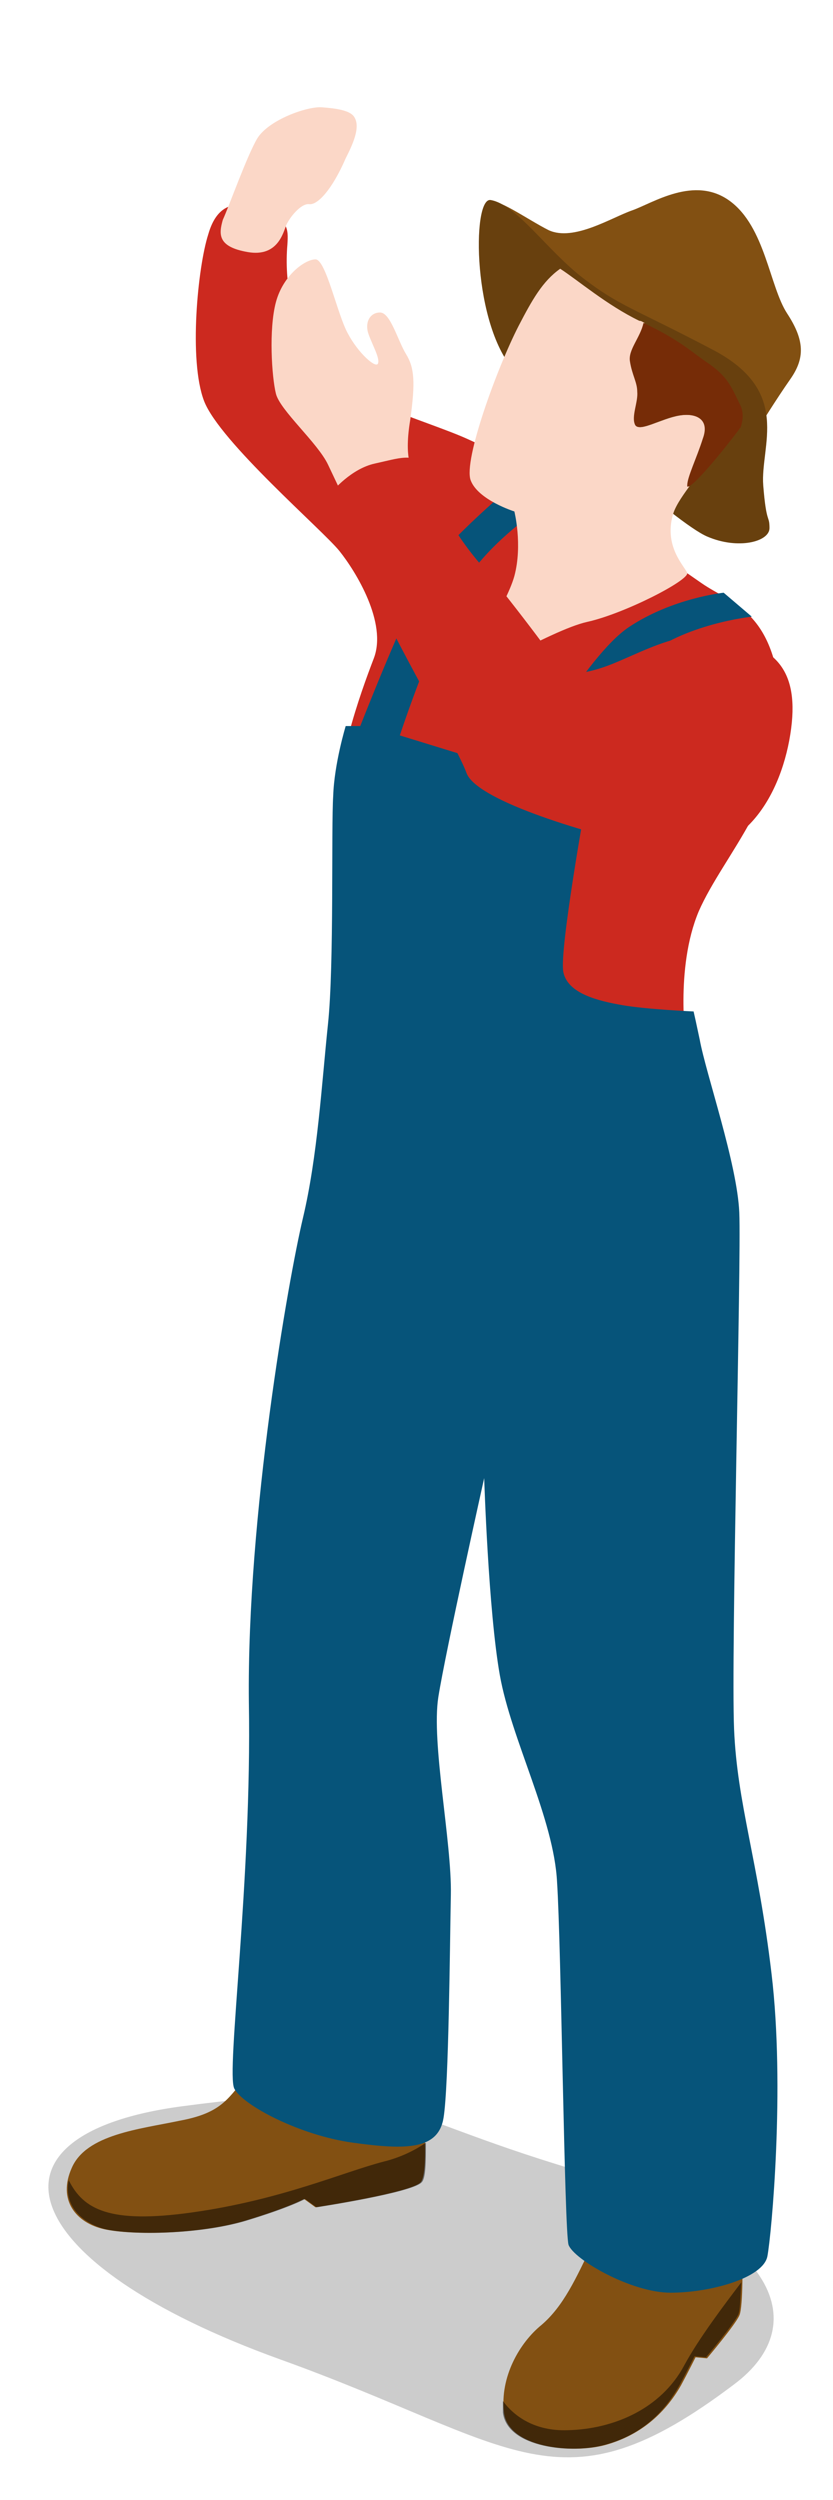 <svg viewBox="0 0 80 240" xmlns="http://www.w3.org/2000/svg"><path d="m70.5 228.9c7.9-5.9 3.8-14.9-15.3-20.6s-17.4-8.8-37.7-6.1-16.1 15.1 9.4 24.3c22.8 8.2 26.8 15.1 43.6 2.4z" opacity=".2"/><path d="m23.5 199.5c-1.7 2.2-2.5 3.4-6.3 4.1-3.8.8-8.9 1.3-10.3 4.5-1.4 3.1.4 5.3 3.1 5.9s9.1.5 13.5-.8c4.3-1.3 5.7-2.1 5.7-2.1l1.1.8s9.2-1.4 10.1-2.4.1-8.9.1-8.9z" fill="#825012"/><path d="m18.4 212.4c-7.9 1.1-10.4-.3-11.8-3.1-.5 2.4 1.2 4.1 3.5 4.7 2.7.6 9.1.5 13.5-.8 4.3-1.3 5.7-2.1 5.7-2.1l1.1.8s9.2-1.4 10.1-2.4c.4-.4.4-2 .4-3.8-1 .7-2.4 1.4-4 1.8-3.9 1-9.9 3.7-18.5 4.9z" opacity=".5"/><path d="m57 215.2c-1.7 3.6-2.9 6.2-5 8-2.1 1.7-4 5-3.6 8.4s6.6 4 9.8 3.1 5.6-2.9 7.2-5.7c.7-1.3 1.4-2.7 1.4-2.7l1.1.1s2.7-3.2 3.1-4.1c.4-.8.3-5.8.3-5.8z" fill="#825012"/><path d="m65.3 228.9c.7-1.3 1.4-2.7 1.4-2.7l1.1.1s2.7-3.2 3.1-4.1c.2-.4.2-1.8.3-3.1-1.6 2.1-4.1 5.4-5.5 8-2.2 4.1-6.7 6.1-11.2 6.2-3.1.1-5.1-1.3-6.2-2.8v1.1c.4 3.4 6.6 4 9.8 3.1 3.3-.9 5.6-2.9 7.2-5.8z" opacity=".5"/><path d="m57.5 49.1c-3-2.1-8.9-5.3-12.7-7s-12.8-4.2-14.5-7.1c-2.3-3.8-3-8-2.7-11.5.1-1.6.1-2.4-2.5-3.4s-4.3-.4-5.1 2.4c-1 3.1-1.9 12.1-.4 16s11.4 12.4 13 14.4 4.6 6.9 3.3 10.3-3.9 10.5-3.7 16.8-.4 20.5-.4 20.5l34.1-.2s-1.1-7.3 1.2-12.8c2.4-5.5 8.6-11.5 7.9-20.2s-4.7-9.3-7.6-11.3-9.9-6.9-9.9-6.9z" fill="#cc291f"/><path d="m24.7 13.3c1.1-1.8 4.8-3.1 6.2-3s2.7.3 3.1.9c.7 1-.2 2.8-.8 4-1.3 3-2.7 4.5-3.5 4.4s-1.9 1.3-2.2 2-.8 3.1-3.7 2.6-2.8-1.7-2.4-3.1c.6-1.3 2.3-6.1 3.3-7.8z" fill="#fbd7c7"/><path d="m50.3 45.7s-6.7 5.5-8.8 8.6-6.9 15.4-6.9 15.4h-1.4s-1.1 3.6-1.2 6.7c-.2 3.1.1 16.2-.5 21.9s-1 12.7-2.4 18.6-5.4 28.6-5.2 46.5c.3 17.2-2.2 35.5-1.4 37.1s6.3 4.5 11.4 5.2 8.2.7 8.7-2.4.6-16.3.7-21.4-1.9-14.6-1.2-19 4.4-21 4.4-21 .4 12.7 1.5 18.9 5.2 13.8 5.5 19.9c.4 6.1.7 33.4 1.1 34.8.5 1.4 6 4.6 9.8 4.6s8.9-1.4 9.3-3.5 1.7-16.2.4-27.1c-1.3-11-3.3-16.3-3.6-23.5s.7-44.9.5-49.6-3.2-13.3-3.8-16.6c-.7-3.3-.6-2.7-.6-2.7s-4.5-.2-6.8-.6-5.3-1.1-5.7-3.2 2.2-16.5 2.2-16.5l-3-1.1s4.6-9.1 8.5-12.5c3.8-3.3 10.4-4 10.4-4l-2.7-2.3s-4.9.5-9.1 3.3-10.3 14-10.3 14l-11.7-3.6s3.6-11 6.7-15.4 8.6-7.6 8.6-7.6z" fill="#06547a"/><path d="m47.1 19.5c.4-.7 3.6 1.6 5.6 2.6 2.4 1.1 6-1.2 8-1.9s6-3.4 9.4-.9 3.8 8.2 5.5 10.8 1.7 4.3.3 6.3-3 4.6-3 4.6-.4-6.3-5.7-7.8c-10.4-2.9-20.1-13.7-20.1-13.7z" fill="#825012"/><path d="m47.1 19.2c-1.8-.2-1.7 12.2 2.4 16.5s15.4 14.5 18.4 15.8 6 .5 6-.8-.3-.3-.6-4.1 2.8-9-4.8-13-9-4.2-12.5-6.9-6.4-7.1-8.9-7.5z" fill="#825012"/><path d="m47.1 19.2c-1.8-.2-1.7 12.2 2.4 16.5s15.4 14.5 18.4 15.8 6 .5 6-.8-.3-.3-.6-4.1 2.8-9-4.8-13-9-4.2-12.5-6.9-6.4-7.1-8.9-7.5z" opacity=".2"/><path d="m67.6 42.1c.6-1.9-.7-2.5-2.4-2.2s-3.8 1.6-4.1.9c-.4-.8.3-2.2.2-3.2s-.6-1.6-.7-2.9c-.2-1.1 1-2.3 1.3-3.7-.2-.1-.3-.2-.5-.2-3.1-1.5-5.9-3.9-7.6-5-1.7 1.2-2.7 3-4 5.5-2.1 4.1-5.3 12.9-4.6 14.8s4.2 3 4.2 3 .8 3.2 0 6.2c-.8 2.9-4.7 8.6-4.8 9.5s8.2-4.3 11.8-5.1 9.8-4 9.6-4.7c-.3-.7-2.2-2.5-1.4-5.5.2-.8.8-1.7 1.6-2.8 0 0 0 0 0-.1-.2-.8.7-2.6 1.4-4.5z" fill="#fbd7c7"/><path d="m71.1 38.9c-.8-1.6-1.1-2.6-2.9-3.9-1.8-1.2-2.8-2.3-6.4-4-.3 1.4-1.5 2.6-1.3 3.7.2 1.3.7 2 .7 2.9.1 1-.6 2.4-.2 3.2.4.7 2.4-.6 4.1-.9s3.1.3 2.4 2.2c-.6 1.9-1.5 3.7-1.5 4.5v.1c.4.3 3.5-3.5 5-5.5 0 0 0-.1.1-.1.3-.8.3-1.6 0-2.2z" fill="#762c07"/><path d="m39.8 45.6c-.3-.6-1-1.7-.4-5.3.5-3.6.4-5-.4-6.3s-1.5-4-2.5-4-1.5 1-1.1 2.1 1.1 2.3.9 2.8-1.9-1-2.9-2.9c-1-1.8-2.1-7.1-3.1-7.1s-3.1 1.5-3.8 4.1-.4 7.2 0 8.8 4 4.7 5 6.8 2.4 5.1 2.4 5.1z" fill="#fbd7c7"/><path d="m31.9 47.2s1.8-2.2 4.1-2.7 3.8-1.1 4.7.3 1.5 4.7 5.3 9.2 8.2 10.6 8.2 10.6 1.5.4 4.7-.9 6.9-3.5 11.2-2.5c4.2 1 6.8 3 5.8 9.3s-5 12.9-12.9 11c-7.9-1.8-17.3-4.8-18.2-7.3s-6.8-12.4-9.4-18.4c-2.3-5.1-3.5-8.6-3.5-8.6z" fill="#cc291f"/></svg>